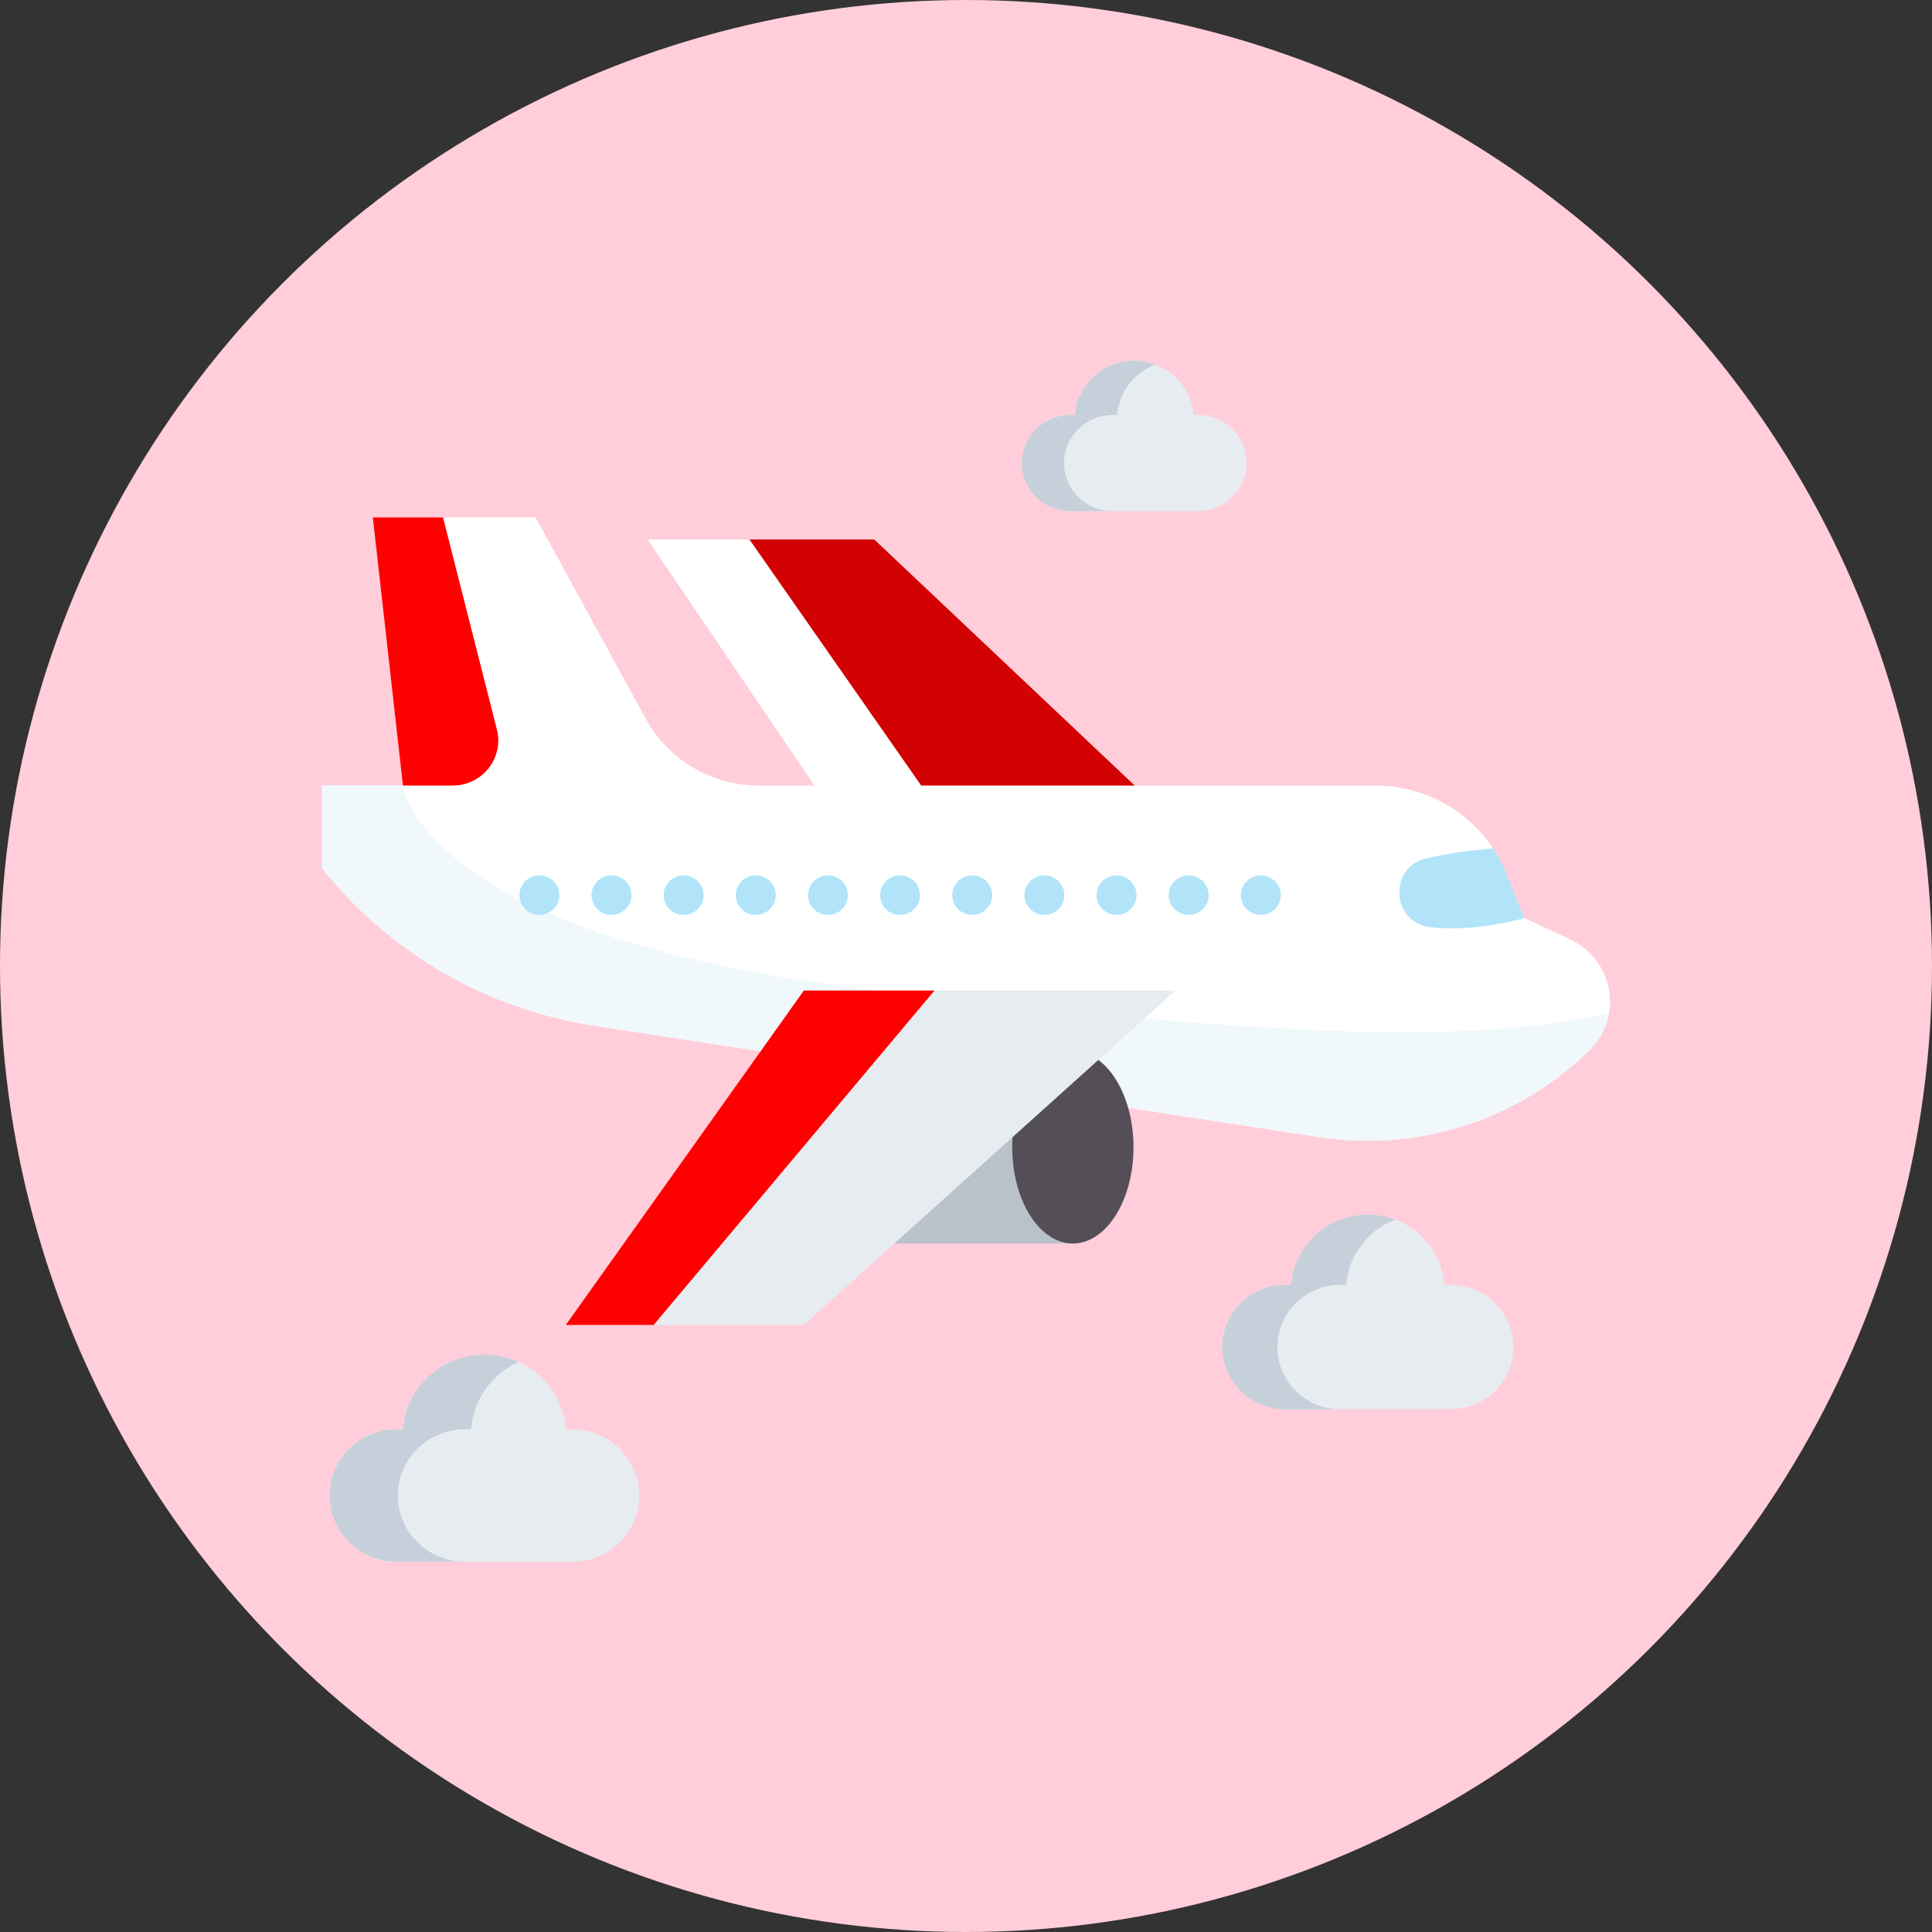 <svg width="120" height="120" viewBox="0 0 120 120" fill="none" xmlns="http://www.w3.org/2000/svg">
<rect x="0" y="0" width="120" height="120" fill="#333333" stroke="none"/>
<circle cx="60" cy="60" r="60" fill="#FFCEDA"/>
<path d="M90.088 79.805H89.719C89.534 77.364 87.473 75.439 84.957 75.439C82.44 75.439 80.379 77.364 80.194 79.805H79.825C77.666 79.805 75.916 81.535 75.916 83.669C75.916 85.803 77.666 87.534 79.825 87.534H90.088C92.247 87.534 93.997 85.803 93.997 83.669C93.997 81.535 92.247 79.805 90.088 79.805Z" fill="#E7ECF1"/>
<path d="M86.669 75.753C86.091 75.971 85.57 76.298 85.126 76.707C84.272 77.493 83.712 78.585 83.619 79.805H83.25C81.092 79.805 79.341 81.535 79.341 83.669C79.341 84.736 79.779 85.703 80.486 86.402C81.195 87.1 82.171 87.533 83.25 87.533H79.826C78.746 87.533 77.769 87.101 77.061 86.402C76.354 85.703 75.916 84.736 75.916 83.669C75.916 81.535 77.666 79.805 79.826 79.805H80.194C80.287 78.585 80.848 77.492 81.701 76.707C82.555 75.921 83.699 75.439 84.958 75.439C85.562 75.44 86.138 75.551 86.669 75.753Z" fill="#C6D0DA"/>
<path d="M74.411 25.777H74.126C73.983 23.892 72.392 22.405 70.448 22.405C68.504 22.405 66.912 23.892 66.769 25.777H66.484C64.817 25.777 63.465 27.113 63.465 28.762C63.465 30.41 64.817 31.747 66.484 31.747H74.411C76.079 31.747 77.43 30.41 77.43 28.762C77.43 27.113 76.079 25.777 74.411 25.777Z" fill="#E7ECF1"/>
<path d="M71.76 22.645C71.31 22.813 70.902 23.066 70.555 23.386C69.897 23.993 69.463 24.835 69.391 25.778H69.107C67.44 25.778 66.089 27.114 66.089 28.762C66.089 29.587 66.427 30.333 66.973 30.873C67.519 31.414 68.273 31.748 69.107 31.748H66.484C65.651 31.748 64.895 31.414 64.35 30.873C63.803 30.333 63.465 29.587 63.465 28.762C63.465 27.114 64.817 25.778 66.484 25.778H66.769C66.84 24.835 67.274 23.993 67.933 23.386C68.591 22.778 69.475 22.406 70.448 22.406C70.911 22.406 71.354 22.49 71.76 22.645Z" fill="#C6D0DA"/>
<path d="M55.269 66.035L66.639 65.283L66.639 77.235H53.69L55.269 66.035Z" fill="#B9C1CB"/>
<path d="M54.299 33.506H46.545L54.299 54.275H76.281L54.299 33.506Z" fill="#D30202"/>
<path d="M57.217 48.792L46.548 33.506H40.223L52.312 51.339" fill="white"/>
<path d="M99.935 62.945C99.79 63.765 99.399 64.557 98.741 65.206C95.053 68.852 90.078 70.857 84.945 70.857C83.949 70.857 82.948 70.781 81.949 70.628L36.951 63.716C33.602 63.202 30.413 62.07 27.537 60.409C24.661 58.747 22.098 56.557 20 53.924V48.792H25.029L23.158 32.137H33.266L40.128 44.671C41.517 47.21 44.203 48.792 47.124 48.792H85.422C88.408 48.792 91.144 50.293 92.736 52.701H92.738C93.046 53.166 91.767 54.578 91.983 55.106L94.686 57.022L97.541 58.358C99.386 59.223 100.255 61.149 99.935 62.945Z" fill="white"/>
<path d="M28.116 48.792H25.027L23.156 32.137H27.517L30.863 45.312C31.312 47.079 29.96 48.792 28.116 48.792Z" fill="#FF0000"/>
<path d="M94.685 57.023C94.685 57.023 91.659 57.914 88.877 57.597C86.407 57.317 86.198 53.85 88.623 53.304C89.756 53.049 91.126 52.825 92.735 52.702H92.737C93.046 53.167 93.312 53.667 93.527 54.195L94.685 57.023Z" fill="#B1E4F9"/>
<path d="M99.935 62.946C99.79 63.767 99.399 64.558 98.741 65.208C95.054 68.853 90.079 70.859 84.945 70.859C83.95 70.859 82.948 70.782 81.949 70.629L36.951 63.718C33.601 63.203 30.412 62.072 27.535 60.41C24.661 58.749 22.098 56.559 20 53.925V48.793H25.028C25.028 48.793 25.932 58.191 54.474 61.526C79.768 64.482 91.519 64.818 99.935 62.946Z" fill="#F0F8FB"/>
<path d="M66.637 77.235C68.717 77.235 70.403 74.56 70.403 71.259C70.403 67.959 68.717 65.283 66.637 65.283C64.557 65.283 62.871 67.959 62.871 71.259C62.871 74.56 64.557 77.235 66.637 77.235Z" fill="#544F57"/>
<path d="M49.927 82.294H40.6L49.927 61.524H73.012L49.927 82.294Z" fill="#E7ECF1"/>
<path d="M40.601 82.294L58.043 61.524H49.929L35.145 82.294H40.601Z" fill="#FF0000"/>
<path d="M35.549 88.779H35.157C34.96 86.183 32.768 84.136 30.091 84.136C27.414 84.136 25.222 86.183 25.025 88.779H24.633C22.336 88.779 20.475 90.62 20.475 92.89C20.475 95.16 22.336 97 24.633 97H35.549C37.846 97 39.707 95.16 39.707 92.89C39.707 90.62 37.846 88.779 35.549 88.779Z" fill="#E7ECF1"/>
<path d="M32.209 84.59C31.711 84.816 31.257 85.118 30.862 85.483C29.956 86.319 29.358 87.481 29.26 88.778H28.868C26.571 88.778 24.71 90.618 24.71 92.889C24.71 94.024 25.175 95.05 25.928 95.794C26.68 96.538 27.72 96.998 28.868 96.998H24.633C23.485 96.998 22.445 96.538 21.693 95.794C20.94 95.05 20.475 94.024 20.475 92.889C20.475 90.618 22.336 88.778 24.633 88.778H25.025C25.125 87.481 25.72 86.318 26.628 85.483C27.534 84.646 28.752 84.135 30.091 84.135C30.847 84.135 31.564 84.298 32.209 84.59Z" fill="#C6D0DA"/>
<path d="M73.831 56.828C74.517 56.828 75.073 56.278 75.073 55.6C75.073 54.923 74.517 54.373 73.831 54.373C73.146 54.373 72.59 54.923 72.59 55.6C72.59 56.278 73.146 56.828 73.831 56.828Z" fill="#B1E4F9"/>
<path d="M78.31 56.828C78.996 56.828 79.552 56.278 79.552 55.6C79.552 54.923 78.996 54.373 78.31 54.373C77.624 54.373 77.068 54.923 77.068 55.6C77.068 56.278 77.624 56.828 78.31 56.828Z" fill="#B1E4F9"/>
<path d="M69.351 56.828C70.037 56.828 70.593 56.278 70.593 55.6C70.593 54.923 70.037 54.373 69.351 54.373C68.665 54.373 68.109 54.923 68.109 55.6C68.109 56.278 68.665 56.828 69.351 56.828Z" fill="#B1E4F9"/>
<path d="M64.867 54.373C64.181 54.373 63.627 54.923 63.627 55.6C63.627 56.278 64.181 56.828 64.867 56.828C65.554 56.828 66.11 56.278 66.11 55.6C66.11 54.923 65.554 54.373 64.867 54.373Z" fill="#B1E4F9"/>
<path d="M60.386 56.828C61.072 56.828 61.628 56.278 61.628 55.6C61.628 54.923 61.072 54.373 60.386 54.373C59.7 54.373 59.145 54.923 59.145 55.6C59.145 56.278 59.7 56.828 60.386 56.828Z" fill="#B1E4F9"/>
<path d="M55.906 56.828C56.591 56.828 57.147 56.278 57.147 55.6C57.147 54.923 56.591 54.373 55.906 54.373C55.22 54.373 54.664 54.923 54.664 55.6C54.664 56.278 55.22 56.828 55.906 56.828Z" fill="#B1E4F9"/>
<path d="M51.425 56.828C52.111 56.828 52.667 56.278 52.667 55.6C52.667 54.923 52.111 54.373 51.425 54.373C50.739 54.373 50.184 54.923 50.184 55.6C50.184 56.278 50.739 56.828 51.425 56.828Z" fill="#B1E4F9"/>
<path d="M46.943 56.828C47.628 56.828 48.184 56.278 48.184 55.6C48.184 54.923 47.628 54.373 46.943 54.373C46.257 54.373 45.701 54.923 45.701 55.6C45.701 56.278 46.257 56.828 46.943 56.828Z" fill="#B1E4F9"/>
<path d="M42.462 56.828C43.148 56.828 43.704 56.278 43.704 55.6C43.704 54.923 43.148 54.373 42.462 54.373C41.777 54.373 41.221 54.923 41.221 55.6C41.221 56.278 41.777 56.828 42.462 56.828Z" fill="#B1E4F9"/>
<path d="M37.98 54.373C37.295 54.373 36.74 54.923 36.74 55.6C36.74 56.278 37.295 56.828 37.98 56.828C38.667 56.828 39.222 56.278 39.222 55.6C39.222 54.923 38.667 54.373 37.98 54.373Z" fill="#B1E4F9"/>
<path d="M33.501 56.828C34.187 56.828 34.743 56.278 34.743 55.6C34.743 54.923 34.187 54.373 33.501 54.373C32.816 54.373 32.26 54.923 32.26 55.6C32.26 56.278 32.816 56.828 33.501 56.828Z" fill="#B1E4F9"/>
</svg>
